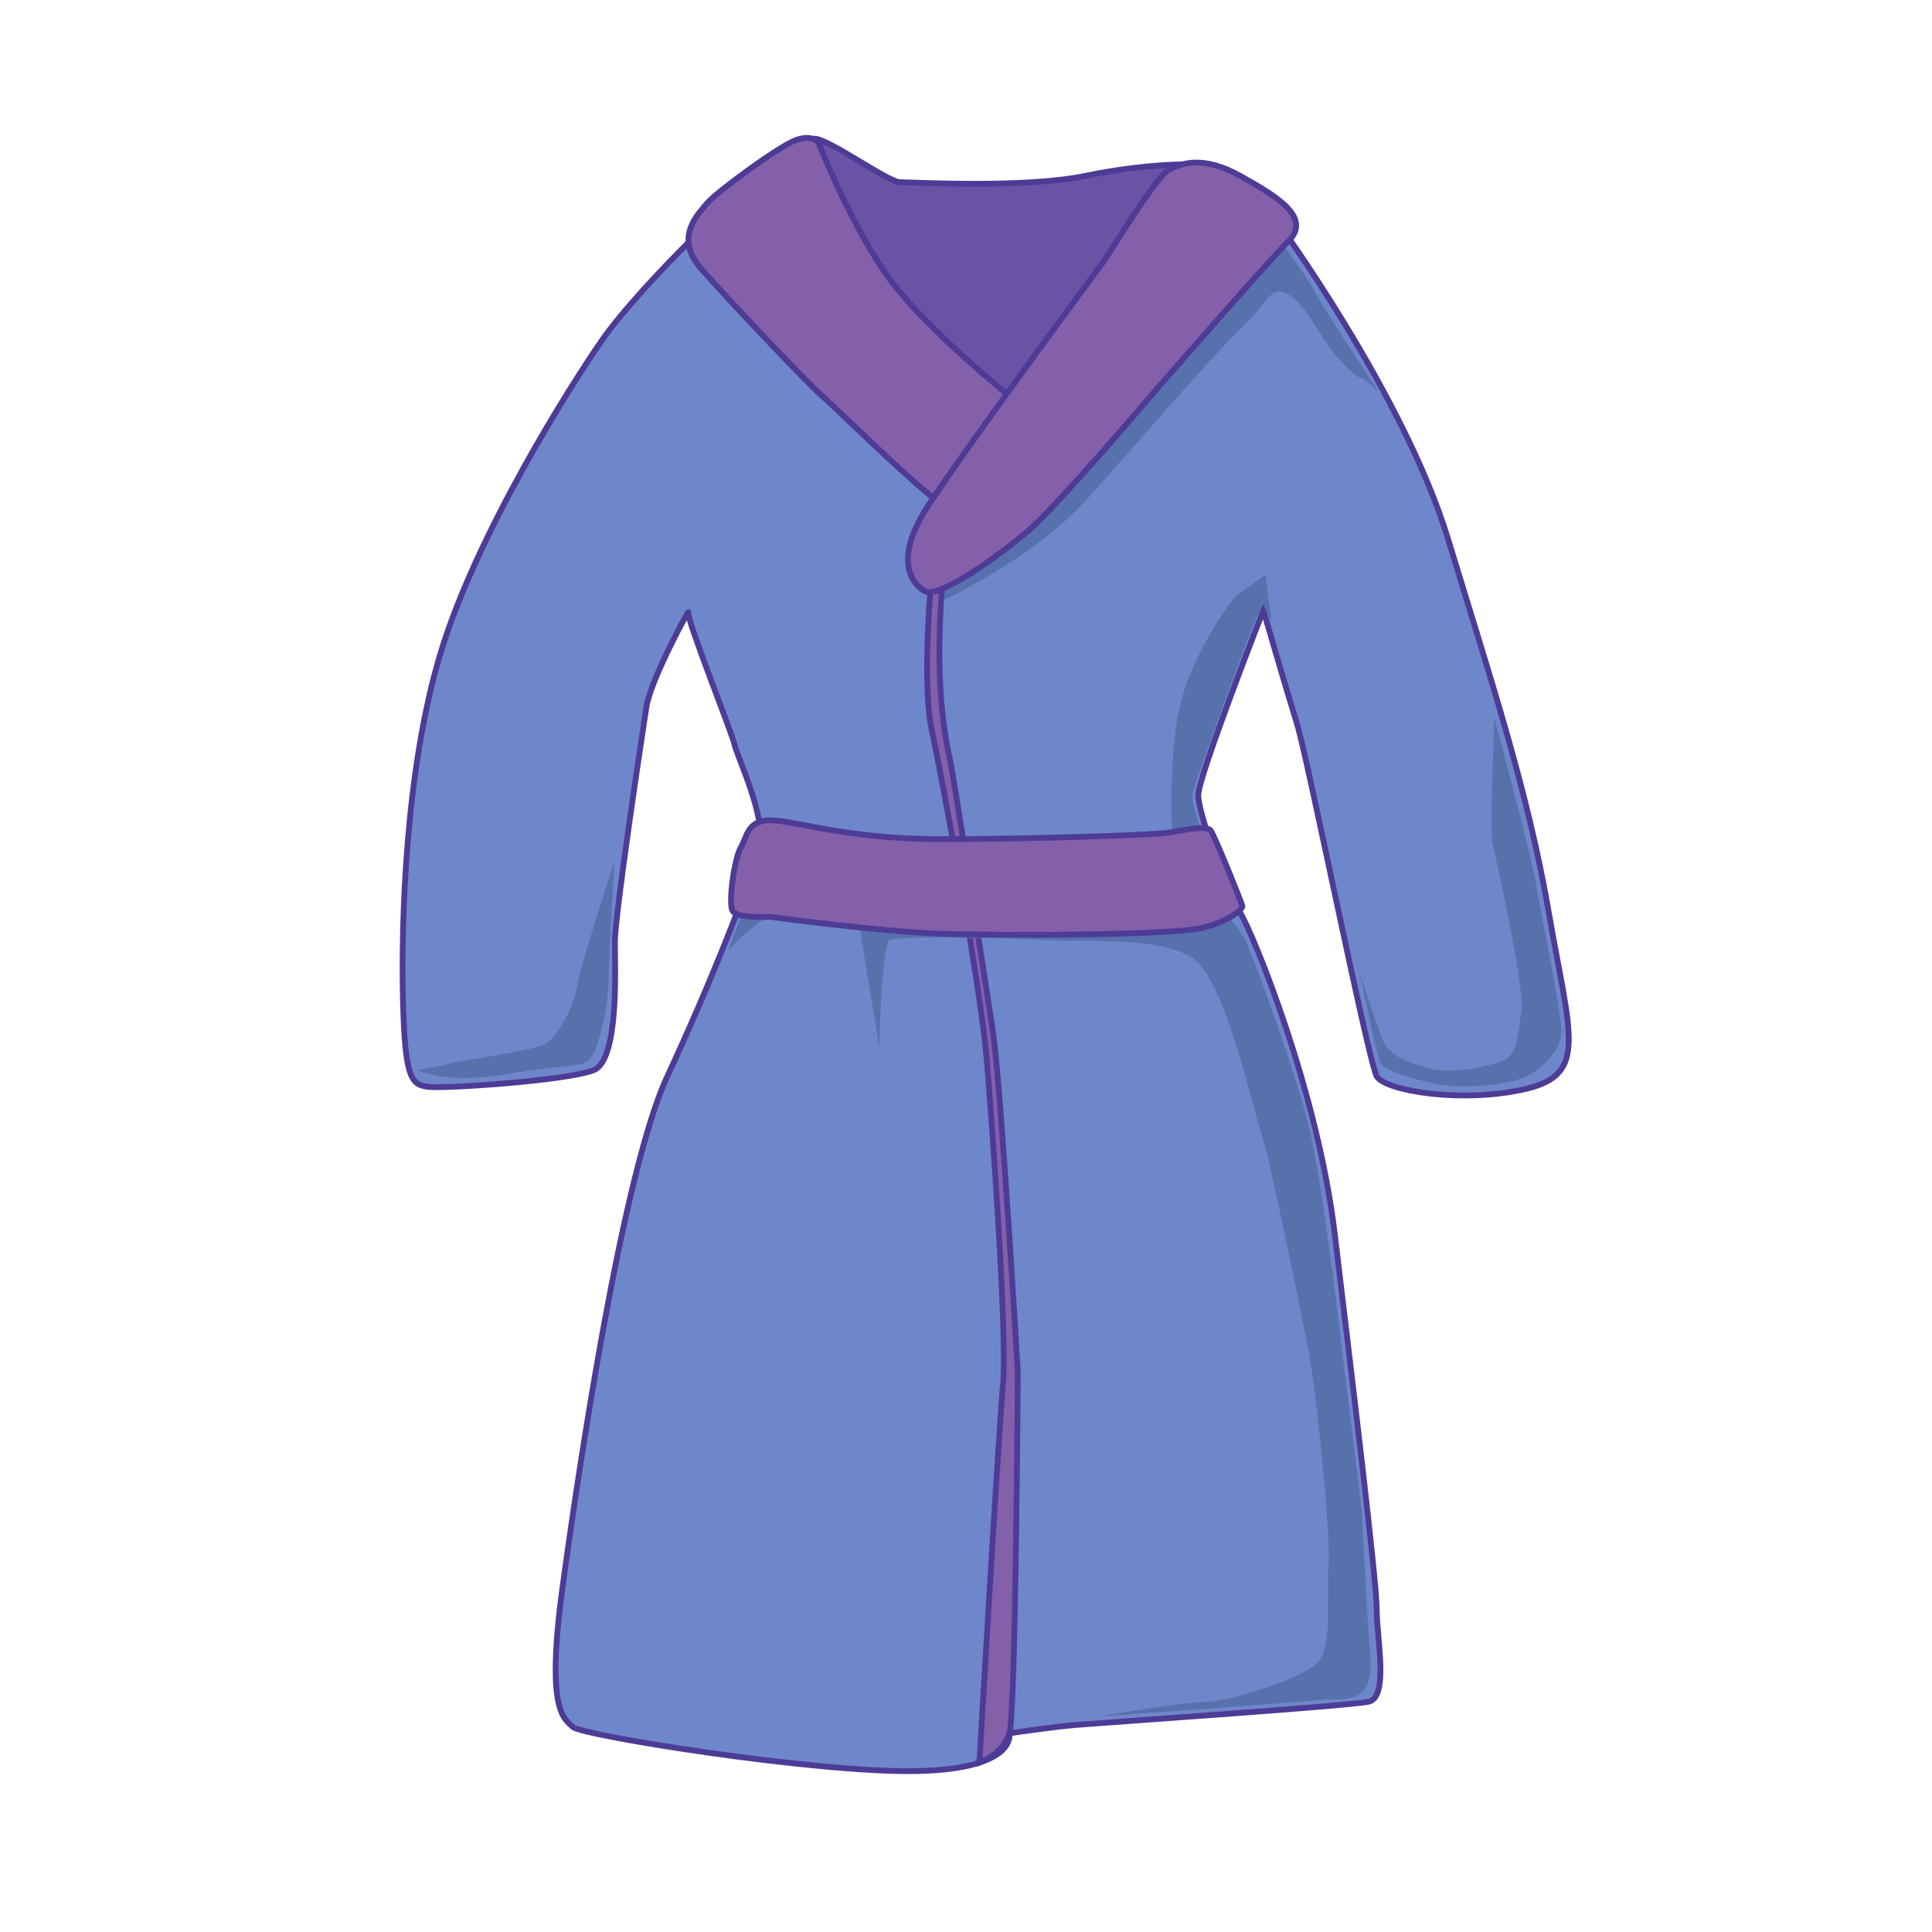 <svg id="Layer_2" data-name="Layer 2" xmlns="http://www.w3.org/2000/svg" viewBox="0 0 1000 1000"><defs><style>.cls-1{fill:#6a53a5;}.cls-1,.cls-2,.cls-4{stroke:#4e3b96;stroke-miterlimit:10;stroke-width:3px;}.cls-2{fill:#6e87ca;}.cls-3{fill:#5771ad;}.cls-4{fill:#8460aa;}</style></defs><title>bathrobe</title><path class="cls-1" d="M620.25,85.63c-2.18-1.08-27.16-1.08-58.67,5.43S472.5,94.32,466,94.32s-39.41-24.27-45.23-22.46-18.86,44.19-12.34,59.4,36.93,48.89,41.28,52.14,90.17,47.8,90.17,47.8l70.61-88Z"/><path class="cls-2" d="M660.44,113.88S726.71,204.05,749.52,279s41.29,130.37,52.15,193.38,20.64,83.65-11.95,91.25-72.79,1.09-77.13-6.52S676.74,392,671.31,374.6s-17.39-58.66-17.39-58.66-33.67,85.82-33.67,95.6,14.12,47.8,21.72,60.84,40.2,93.42,48.89,166.21,21.73,179.25,21.73,194.46,6.52,45.62-4.35,47.8-138,10.86-151,11.95-34.76,4.34-34.76,4.34,4.34,18.47-47.8,19.56-173.82-18.47-178.17-22.82-14.12-7.6-5.43-71.7S322.59,606,345.4,557.11s44.54-104.29,47.8-119.5-11.95-46.71-13-52.14-25-65.18-23.9-68.44-19.55,34.76-21.72,48.88-16.3,107.55-16.3,121.67,2.17,60.84-10.86,66.27-77.13,9.78-85.83,8.69-12-4.34-13-44.54,1.08-119.5,19.55-180.33,66.27-136.88,83.65-161.87,65.18-71.7,75-78.22,50,94.52,50,94.52l88,60.83Z"/><path class="cls-3" d="M480.11,299.65l4.34,13s50-22.81,78.22-54.32,68.44-78.21,80.39-89.08,14.12-21.72,22.81-17.38,16.3,19.55,21.73,27.16,14.12,16.29,16.3,16.29,9.77,7.61,9.77,7.61-26.07-39.11-32.59-51.06-19.55-28.24-19.55-28.24l-70.61,78.21-88,82.57Z"/><path class="cls-4" d="M482.28,297.47s-5.43,55.41,0,80.39,25,131.45,28.25,168.39,10.86,146.66,8.69,169.47-12.29,196.63-12.29,196.63,12.29-4.34,15.55-15.21,4.34-186.85,4.34-186.85-8.69-148.83-13-177.08-19.55-127.1-21.72-138S482.28,354,488.8,291Z"/><path class="cls-4" d="M531.17,211.65c-2.18-1.09-54.32-42.37-73.88-71.7s-33.67-66.27-33.67-66.27-3.26-4.34-11.95-1.08S370.39,99.76,366,105.19s-17.38,17.38-3.26,33.67,57.58,61.93,63,66.27,63,61.92,71.7,61.92S531.17,211.65,531.17,211.65Z"/><path class="cls-4" d="M479,306.16s-21.73-9.77,2.17-45.62S567,141,570.28,136.69,598.52,91.06,605,87.81,622.42,80.2,642,91.06s36.94,21.73,25,33.68-70.61,79.31-70.61,79.31-48.89,57.57-64.1,70.61S486.63,309.42,479,306.16Z"/><path class="cls-3" d="M455.12,541.9s1.09-53.23,5.43-55.4,58.67-1.09,79.31,0,64.09-2.17,79.3,10.86,29.33,76,33.68,89.08,19.55,88,23.9,109.73,12,94.51,10.86,114.06,2.17,41.28-5.43,50-46.71,20.64-57.58,20.64-56.49,7.6-56.49,7.6,107.55-7.6,116.24-8.69,27.16,4.35,25-21.73-4.35-75-4.35-75L693,685.3s-8.69-76-16.29-105.37-30.42-91.26-32.59-94.52-16.3-22.81-16.3-22.81H492.06l-48.89,6.52Z"/><path class="cls-3" d="M418.19,459.34l-29.34,1.09-12,31.5s20.64-22.81,41.29-27.16S418.19,459.34,418.19,459.34Z"/><path class="cls-3" d="M607.21,440.87s-4.34-56.49,6.52-85.82,26.07-46.71,26.07-46.71L655,297.47l3.26,25-4.35-9.78-4.34,8.69c-2.17,4.35-19.56,52.15-19.56,52.15s-13,35.85-13,39.11,5.43,19.55,5.43,19.55Z"/><path class="cls-3" d="M318.24,445.22s-18.47,56.49-19.55,65.18-9.78,27.16-17.39,30.42-45.62,8.69-48.88,9.77-16.3,3.26-16.3,3.26,14.13,7.61,45.63,2.18,39.11-3.26,43.45-7.61S315,521.26,315,507.14s3.26-64.1,3.26-64.1Z"/><path class="cls-3" d="M772.34,435.44s17.38,77.13,15.21,88-1.09,22.82-10.87,26.08-27.16,6.52-38,3.26-19.55-6.52-22.81-14.13-12-34.76-12-34.76,8.69,43.45,10.86,46.71,17.38,8.69,31.51,10.87,39.1,0,47.79-6.52,14.13-13,14.13-21.73-9.78-56.49-13-75-21.73-86.91-21.73-86.91S771.25,430,772.34,435.44Z"/><path class="cls-4" d="M398.63,474.55s-17.38,1.08-19.55-3.26,1.08-27.16,4.34-32.59,3.26-14.12,15.21-14.12,40.2,9.77,88,9.77,109.72-2.17,117.32-3.26,20.64-4.34,22.82-1.08,16.29,38,16.29,39.11-4.34,6.51-19.55,10.86-107.55,4.35-138,3.26S398.63,474.55,398.63,474.55Z"/></svg>